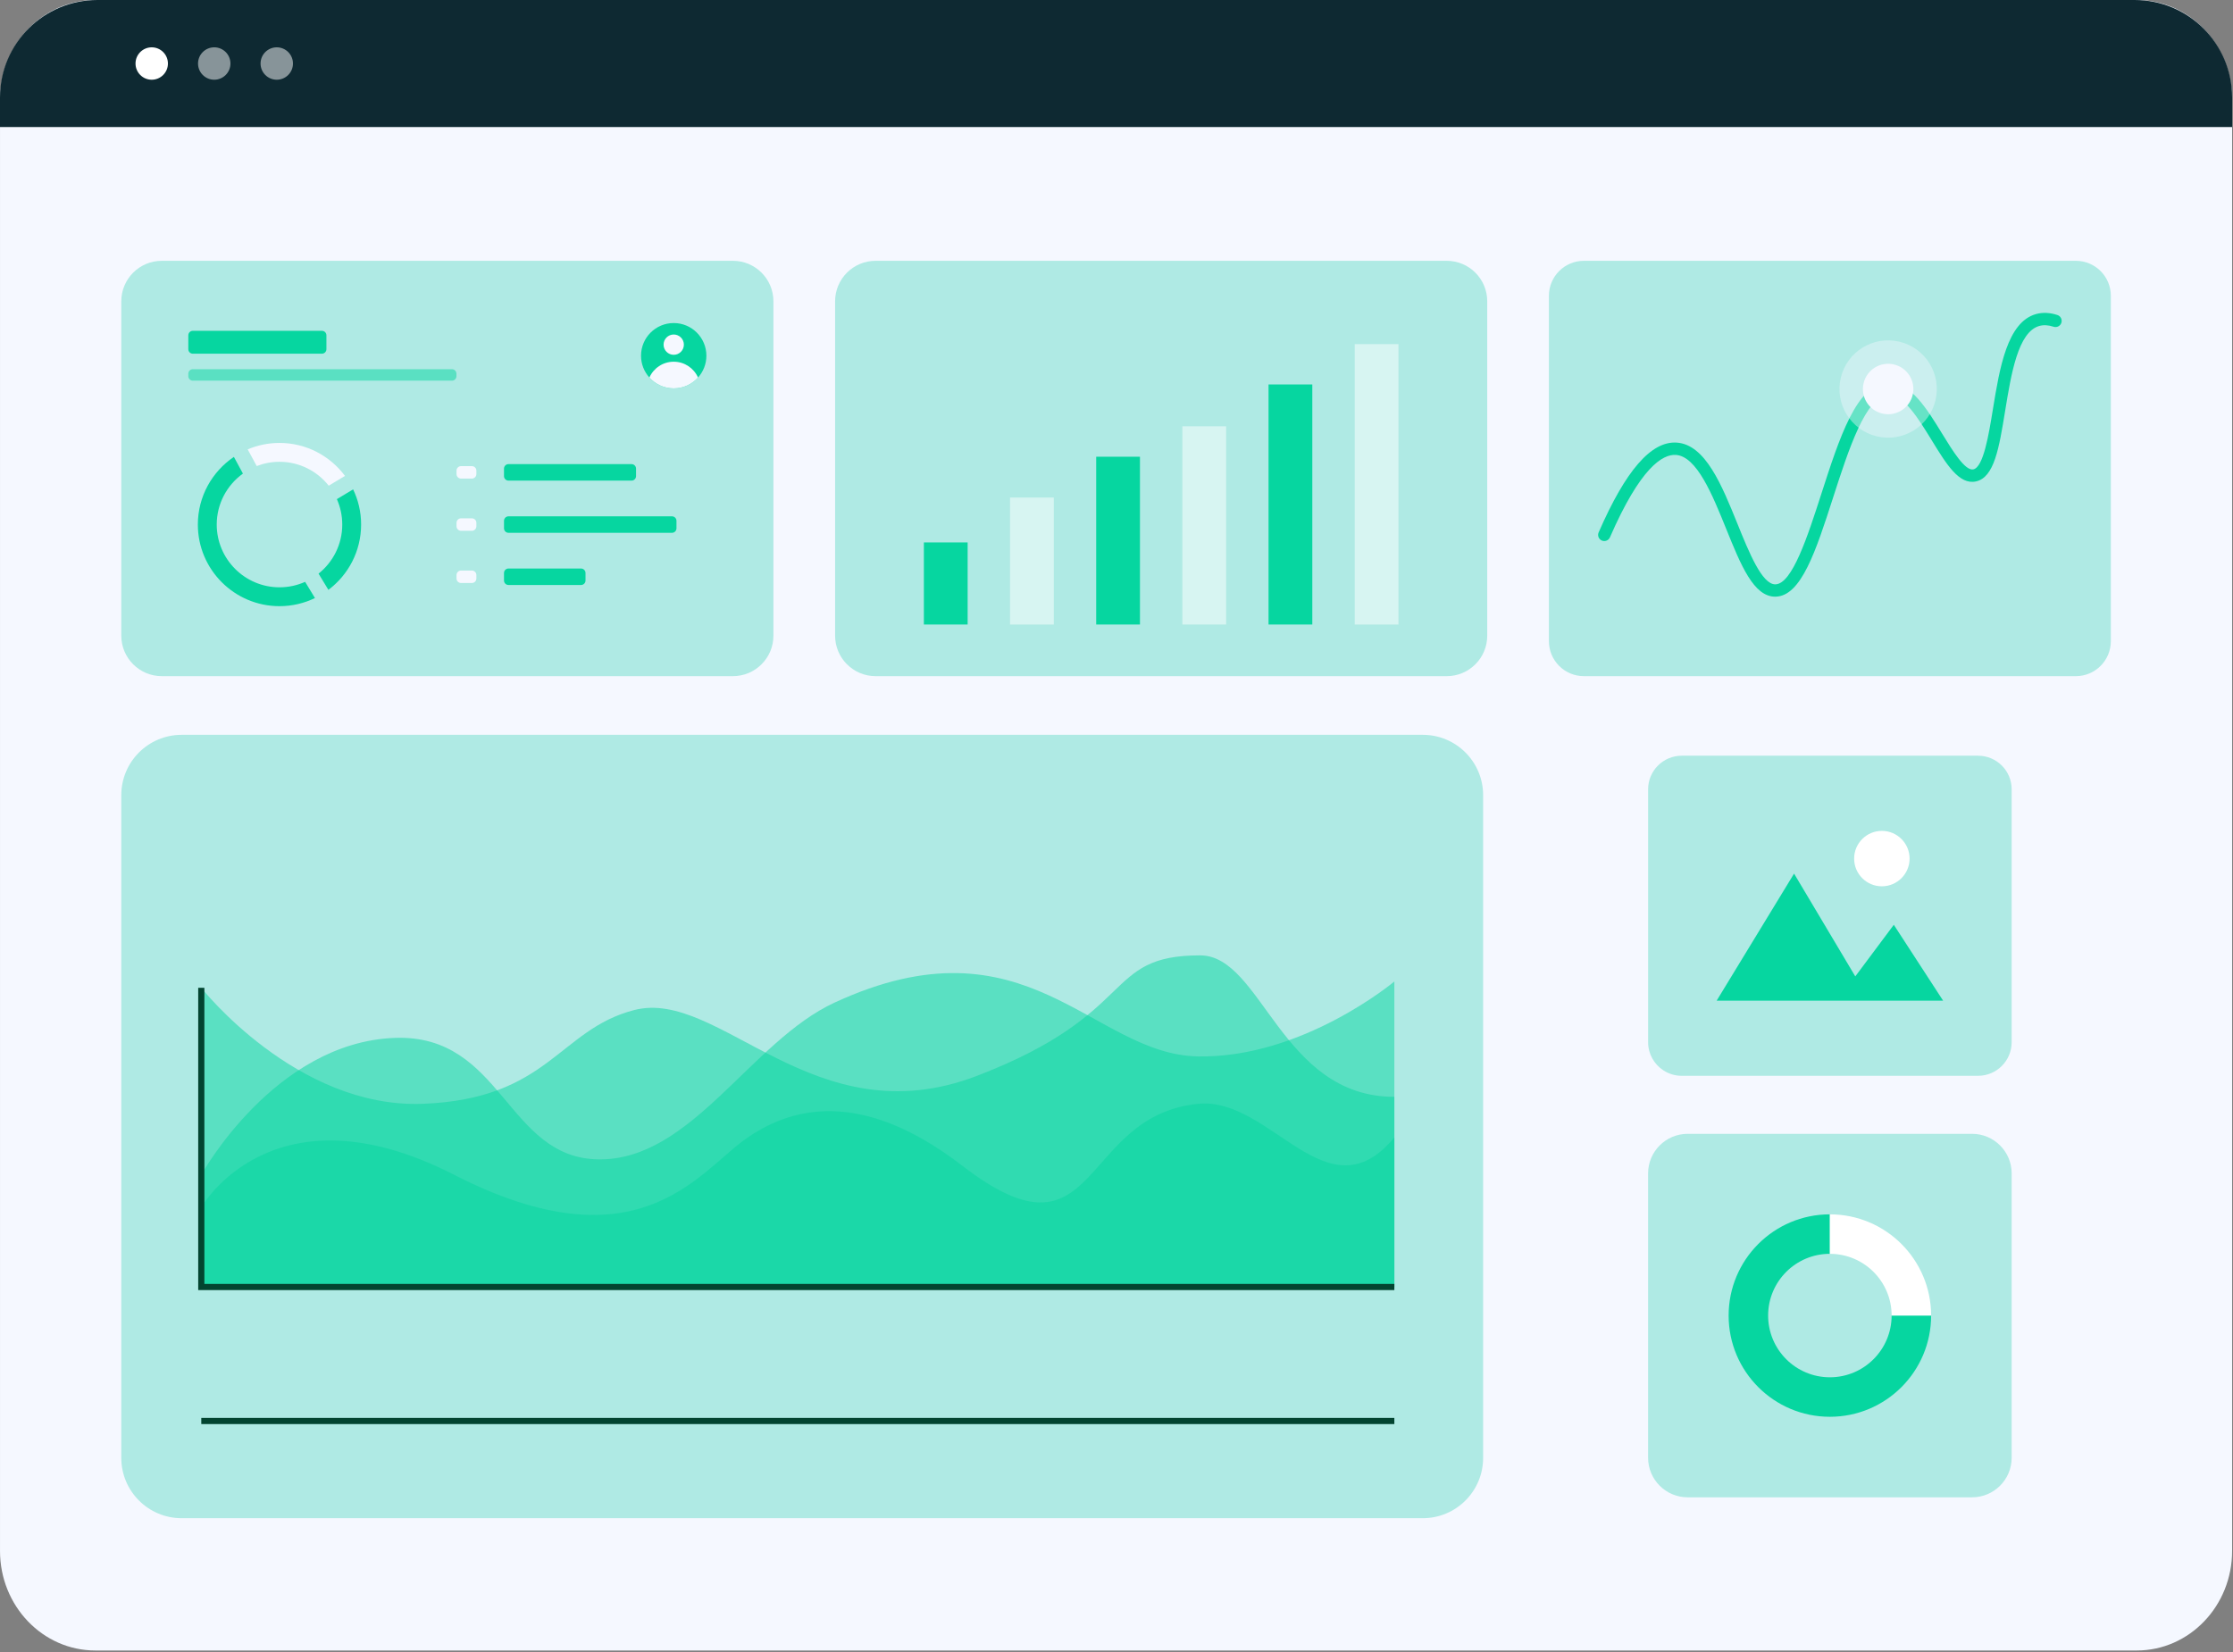<svg width="600" height="444" viewBox="0 0 600 444" fill="none" xmlns="http://www.w3.org/2000/svg">
<rect x="0" y="0" width="600" height="444" fill="#808080" stroke="none"/>
<g clip-path="url(#clip0_2233_32933)">
<path d="M599.76 26.747V416.84C599.76 431.618 588.29 443.594 574.138 443.594H25.627C11.475 443.594 0.004 431.618 0.004 416.84V26.755C0.004 11.977 11.475 0 25.627 0H574.146C588.294 0 599.76 11.973 599.76 26.747Z" fill="#F5F8FF"/>
<path d="M540.529 212.148V280.1C540.529 285.091 536.484 289.14 531.493 289.14H451.878C450.054 289.14 448.354 288.599 446.936 287.668C444.471 286.053 442.841 283.268 442.841 280.1V212.148C442.841 207.157 446.89 203.108 451.881 203.108H531.496C536.484 203.108 540.529 207.157 540.529 212.148Z" fill="#AFEAE4"/>
<path d="M461.262 268.938H522.104L508.86 248.554L498.51 262.42L482.059 234.792L461.262 268.938Z" fill="#06D6A0"/>
<path d="M505.65 238.207C509.765 238.207 513.099 234.872 513.099 230.759C513.099 226.645 509.765 223.31 505.65 223.31C501.535 223.31 498.201 226.645 498.201 230.759C498.201 234.872 501.535 238.207 505.65 238.207Z" fill="white"/>
<path d="M382.293 408.039H48.808C39.848 408.039 32.589 400.775 32.589 391.82V213.713C32.589 204.753 39.852 197.494 48.808 197.494H382.293C391.252 197.494 398.512 204.757 398.512 213.713V391.82C398.512 400.775 391.252 408.039 382.293 408.039Z" fill="#AFEAE4"/>
<path opacity="0.5" d="M54.085 345.902V265.491C54.085 265.491 79.669 297.944 113.563 296.669C147.458 295.394 150.12 276.726 170.384 271.472C193.41 265.499 218.646 306.015 262.551 289.139C306.317 272.318 296.094 256.771 322.47 256.771C339.126 256.771 344.148 294.792 374.654 294.792V345.902H54.085Z" fill="#06D6A0"/>
<path opacity="0.5" d="M54.085 345.902V315.751C54.085 315.751 73.712 280.118 106.088 278.948C135.164 277.897 135.995 311.359 160.914 311.602C185.834 311.845 201.701 279.902 224.214 269.478C276.05 245.478 293.44 283.429 321.906 283.932C350.055 284.43 374.658 263.791 374.658 263.791V345.902H54.085Z" fill="#06D6A0"/>
<path opacity="0.5" d="M54.085 345.902V324.486C54.085 324.486 73.19 290.75 122.036 315.751C170.882 340.752 187.329 315.662 199.789 306.525C212.249 297.388 231.404 292.385 258.603 313.336C295.487 341.748 289.657 299.918 321.902 296.669C341.536 294.687 356.643 327.496 374.654 305.698V345.902H54.085Z" fill="#06D6A0"/>
<path d="M374.658 381.083H54.085V382.74H374.658V381.083Z" fill="#024430"/>
<path d="M374.658 346.729H53.258V265.487H54.915V345.071H374.658V346.729Z" fill="#024430"/>
<path d="M196.93 181.727H43.476C37.465 181.727 32.589 176.851 32.589 170.84V80.983C32.589 74.971 37.465 70.095 43.476 70.095H196.93C202.942 70.095 207.817 74.971 207.817 80.983V170.84C207.817 176.851 202.942 181.727 196.93 181.727Z" fill="#AFEAE4"/>
<path d="M86.5 95.061H51.806C51.138 95.061 50.601 94.52 50.601 93.855V90.115C50.601 89.447 51.142 88.91 51.806 88.91H86.5C87.168 88.91 87.706 89.451 87.706 90.115V93.855C87.709 94.52 87.168 95.061 86.5 95.061Z" fill="#06D6A0"/>
<path opacity="0.5" d="M121.438 102.305H51.806C51.138 102.305 50.601 101.764 50.601 101.1V100.435C50.601 99.767 51.142 99.23 51.806 99.23H121.438C122.106 99.23 122.643 99.771 122.643 100.435V101.1C122.647 101.764 122.106 102.305 121.438 102.305Z" fill="#06D6A0"/>
<path d="M189.806 95.606C189.806 97.858 188.956 99.914 187.557 101.467C185.954 103.256 183.62 104.384 181.024 104.384C178.424 104.384 176.094 103.256 174.487 101.467C173.092 99.914 172.242 97.858 172.242 95.606C172.242 90.753 176.171 86.824 181.024 86.824C185.876 86.824 189.806 90.757 189.806 95.606Z" fill="#06D6A0"/>
<path d="M181.027 95.359C182.534 95.359 183.755 94.138 183.755 92.631C183.755 91.125 182.534 89.904 181.027 89.904C179.521 89.904 178.3 91.125 178.3 92.631C178.3 94.138 179.521 95.359 181.027 95.359Z" fill="#F5F8FF"/>
<path d="M187.56 101.471C185.957 103.26 183.624 104.388 181.027 104.388C178.427 104.388 176.097 103.26 174.49 101.471C175.599 98.964 178.11 97.217 181.027 97.217C183.944 97.217 186.448 98.964 187.56 101.471Z" fill="#F5F8FF"/>
<path d="M94.88 131.521L90.518 134.152C91.445 136.238 91.963 138.552 91.963 140.983C91.963 146.318 89.475 151.082 85.592 154.173L88.238 158.531C93.574 154.532 97.028 148.153 97.028 140.979C97.032 137.594 96.255 134.384 94.88 131.521Z" fill="#06D6A0"/>
<path d="M75.095 119.045C72.066 119.045 69.18 119.664 66.553 120.776L68.983 125.258C70.88 124.52 72.939 124.114 75.095 124.114C80.454 124.114 85.237 126.629 88.327 130.535L92.693 127.904C88.691 122.53 82.293 119.045 75.095 119.045Z" fill="#F5F8FF"/>
<path d="M75.095 157.847C65.8 157.847 58.235 150.282 58.235 140.983C58.235 135.35 61.013 130.346 65.274 127.283L62.844 122.797H62.84C57.006 126.742 53.162 133.426 53.162 140.983C53.162 153.079 62.999 162.916 75.091 162.916C78.507 162.916 81.744 162.131 84.63 160.733L81.984 156.379C79.882 157.321 77.549 157.847 75.095 157.847Z" fill="#06D6A0"/>
<path d="M126.796 128.627H123.871C123.203 128.627 122.666 128.086 122.666 127.422V126.487C122.666 125.818 123.207 125.281 123.871 125.281H126.796C127.464 125.281 128.001 125.822 128.001 126.487V127.422C128.001 128.086 127.461 128.627 126.796 128.627Z" fill="#F5F8FF"/>
<path d="M169.696 129.172H136.628C135.96 129.172 135.423 128.631 135.423 127.966V125.946C135.423 125.277 135.964 124.74 136.628 124.74H169.696C170.364 124.74 170.901 125.281 170.901 125.946V127.966C170.905 128.631 170.364 129.172 169.696 129.172Z" fill="#06D6A0"/>
<path d="M126.796 142.655H123.871C123.203 142.655 122.666 142.114 122.666 141.449V140.514C122.666 139.846 123.207 139.309 123.871 139.309H126.796C127.464 139.309 128.001 139.85 128.001 140.514V141.449C128.001 142.114 127.461 142.655 126.796 142.655Z" fill="#F5F8FF"/>
<path d="M180.56 143.2H136.632C135.964 143.2 135.427 142.659 135.427 141.995V139.974C135.427 139.306 135.968 138.769 136.632 138.769H180.56C181.228 138.769 181.765 139.31 181.765 139.974V141.995C181.765 142.659 181.225 143.2 180.56 143.2Z" fill="#06D6A0"/>
<path d="M126.796 156.687H123.871C123.203 156.687 122.666 156.146 122.666 155.482V154.547C122.666 153.878 123.207 153.341 123.871 153.341H126.796C127.464 153.341 128.001 153.882 128.001 154.547V155.482C128.001 156.146 127.461 156.687 126.796 156.687Z" fill="#F5F8FF"/>
<path d="M156.12 157.228H136.628C135.96 157.228 135.423 156.687 135.423 156.022V154.002C135.423 153.333 135.964 152.796 136.628 152.796H156.12C156.788 152.796 157.325 153.337 157.325 154.002V156.022C157.329 156.687 156.788 157.228 156.12 157.228Z" fill="#06D6A0"/>
<path d="M388.729 181.727H235.275C229.263 181.727 224.388 176.851 224.388 170.84V80.983C224.388 74.971 229.263 70.095 235.275 70.095H388.729C394.741 70.095 399.616 74.971 399.616 80.983V170.84C399.62 176.851 394.744 181.727 388.729 181.727Z" fill="#AFEAE4"/>
<path d="M260.002 145.789H248.241V167.849H260.002V145.789Z" fill="#06D6A0"/>
<path opacity="0.5" d="M283.155 133.719H271.395V167.853H283.155V133.719Z" fill="white"/>
<path d="M306.305 122.754H294.545V167.849H306.305V122.754Z" fill="#06D6A0"/>
<path opacity="0.5" d="M329.459 114.568H317.698V167.849H329.459V114.568Z" fill="white"/>
<path d="M352.613 103.329H340.853V167.849H352.613V103.329Z" fill="#06D6A0"/>
<path opacity="0.5" d="M375.767 92.484H364.007V167.853H375.767V92.484Z" fill="white"/>
<path d="M425.59 70.095H557.772C562.964 70.095 567.176 74.306 567.176 79.499V172.323C567.176 177.516 562.964 181.727 557.772 181.727H425.59C420.398 181.727 416.187 177.516 416.187 172.323V79.499C416.187 74.306 420.398 70.095 425.59 70.095Z" fill="#AFEAE4"/>
<path d="M476.991 160.365C471.195 160.365 467.772 151.912 463.816 142.126C460.119 132.985 455.927 122.623 450.29 122.264C446.716 122.04 440.736 125.694 432.584 144.421C432.217 145.259 431.243 145.642 430.405 145.278C429.566 144.911 429.18 143.938 429.547 143.099C436.81 126.421 443.672 118.528 450.503 118.956C458.222 119.447 462.63 130.346 466.891 140.882C469.955 148.462 473.432 157.05 476.998 157.05C477.01 157.05 477.018 157.05 477.029 157.05C481.561 156.989 485.718 144.104 489.385 132.738C494.28 117.558 498.904 103.22 507.246 102.846C507.358 102.842 507.47 102.838 507.578 102.838C513.439 102.838 517.731 109.842 521.888 116.623C524.624 121.081 528.012 126.633 530.233 126.15C532.946 125.555 534.36 116.897 535.495 109.939C537.284 98.975 539.313 86.549 547.094 84.405C548.879 83.915 550.807 84.003 552.827 84.668C553.696 84.954 554.168 85.893 553.882 86.762C553.596 87.631 552.657 88.103 551.788 87.817C550.401 87.361 549.118 87.287 547.975 87.6C542.241 89.18 540.394 100.493 538.768 110.472C537.141 120.436 535.859 128.31 530.944 129.388C526.428 130.381 523.016 124.806 519.064 118.354C515.556 112.628 511.584 106.149 507.562 106.149C507.508 106.149 507.45 106.149 507.396 106.153C501.354 106.427 496.671 120.942 492.541 133.75C487.951 147.979 483.987 160.265 477.08 160.358C477.045 160.365 477.018 160.365 476.991 160.365Z" fill="#06D6A0"/>
<path opacity="0.4" d="M520.064 107.56C521.725 100.53 517.371 93.486 510.343 91.827C503.312 90.167 496.269 94.52 494.611 101.549C492.95 108.578 497.304 115.622 504.332 117.282C511.36 118.941 518.407 114.589 520.064 107.56Z" fill="#F5F8FF"/>
<path d="M513.937 106.112C514.794 102.467 512.538 98.815 508.895 97.955C505.252 97.094 501.601 99.351 500.739 102.995C499.878 106.64 502.134 110.292 505.777 111.152C509.424 112.013 513.075 109.756 513.937 106.112Z" fill="#F5F8FF"/>
<path d="M540.529 315.373V391.785C540.529 397.661 535.765 402.425 529.889 402.425H453.477C447.601 402.425 442.837 397.661 442.837 391.785V315.373C442.837 309.496 447.601 304.733 453.477 304.733H529.889C535.762 304.733 540.529 309.496 540.529 315.373Z" fill="#AFEAE4"/>
<path d="M518.886 353.575C518.886 368.6 506.705 380.782 491.679 380.782C476.658 380.782 464.477 368.6 464.477 353.575C464.477 338.554 476.658 326.372 491.679 326.372V336.981C482.515 336.981 475.09 344.411 475.09 353.571C475.09 362.739 482.519 370.165 491.679 370.165C500.847 370.165 508.273 362.735 508.273 353.571H518.886V353.575Z" fill="#06D6A0"/>
<path d="M518.886 353.575H508.277C508.277 344.411 500.848 336.985 491.684 336.985V326.376C506.705 326.376 518.886 338.554 518.886 353.575Z" fill="white"/>
<path d="M573.585 0H26.179C11.722 0 0 11.722 0 26.179V34.149H599.76V26.179C599.76 11.718 588.042 0 573.585 0Z" fill="#0E2932"/>
<path d="M40.767 21.427C43.172 21.427 45.121 19.477 45.121 17.073C45.121 14.668 43.172 12.719 40.767 12.719C38.362 12.719 36.413 14.668 36.413 17.073C36.413 19.477 38.362 21.427 40.767 21.427Z" fill="white"/>
<path opacity="0.5" d="M57.566 21.427C59.971 21.427 61.92 19.477 61.92 17.073C61.92 14.668 59.971 12.719 57.566 12.719C55.161 12.719 53.212 14.668 53.212 17.073C53.212 19.477 55.161 21.427 57.566 21.427Z" fill="white"/>
<path opacity="0.5" d="M74.365 21.427C76.769 21.427 78.719 19.477 78.719 17.073C78.719 14.668 76.769 12.719 74.365 12.719C71.96 12.719 70.011 14.668 70.011 17.073C70.011 19.477 71.96 21.427 74.365 21.427Z" fill="white"/>
</g>
<defs>
<clipPath id="clip0_2233_32933">
<rect width="600" height="443.915" fill="white"/>
</clipPath>
</defs>
</svg>
